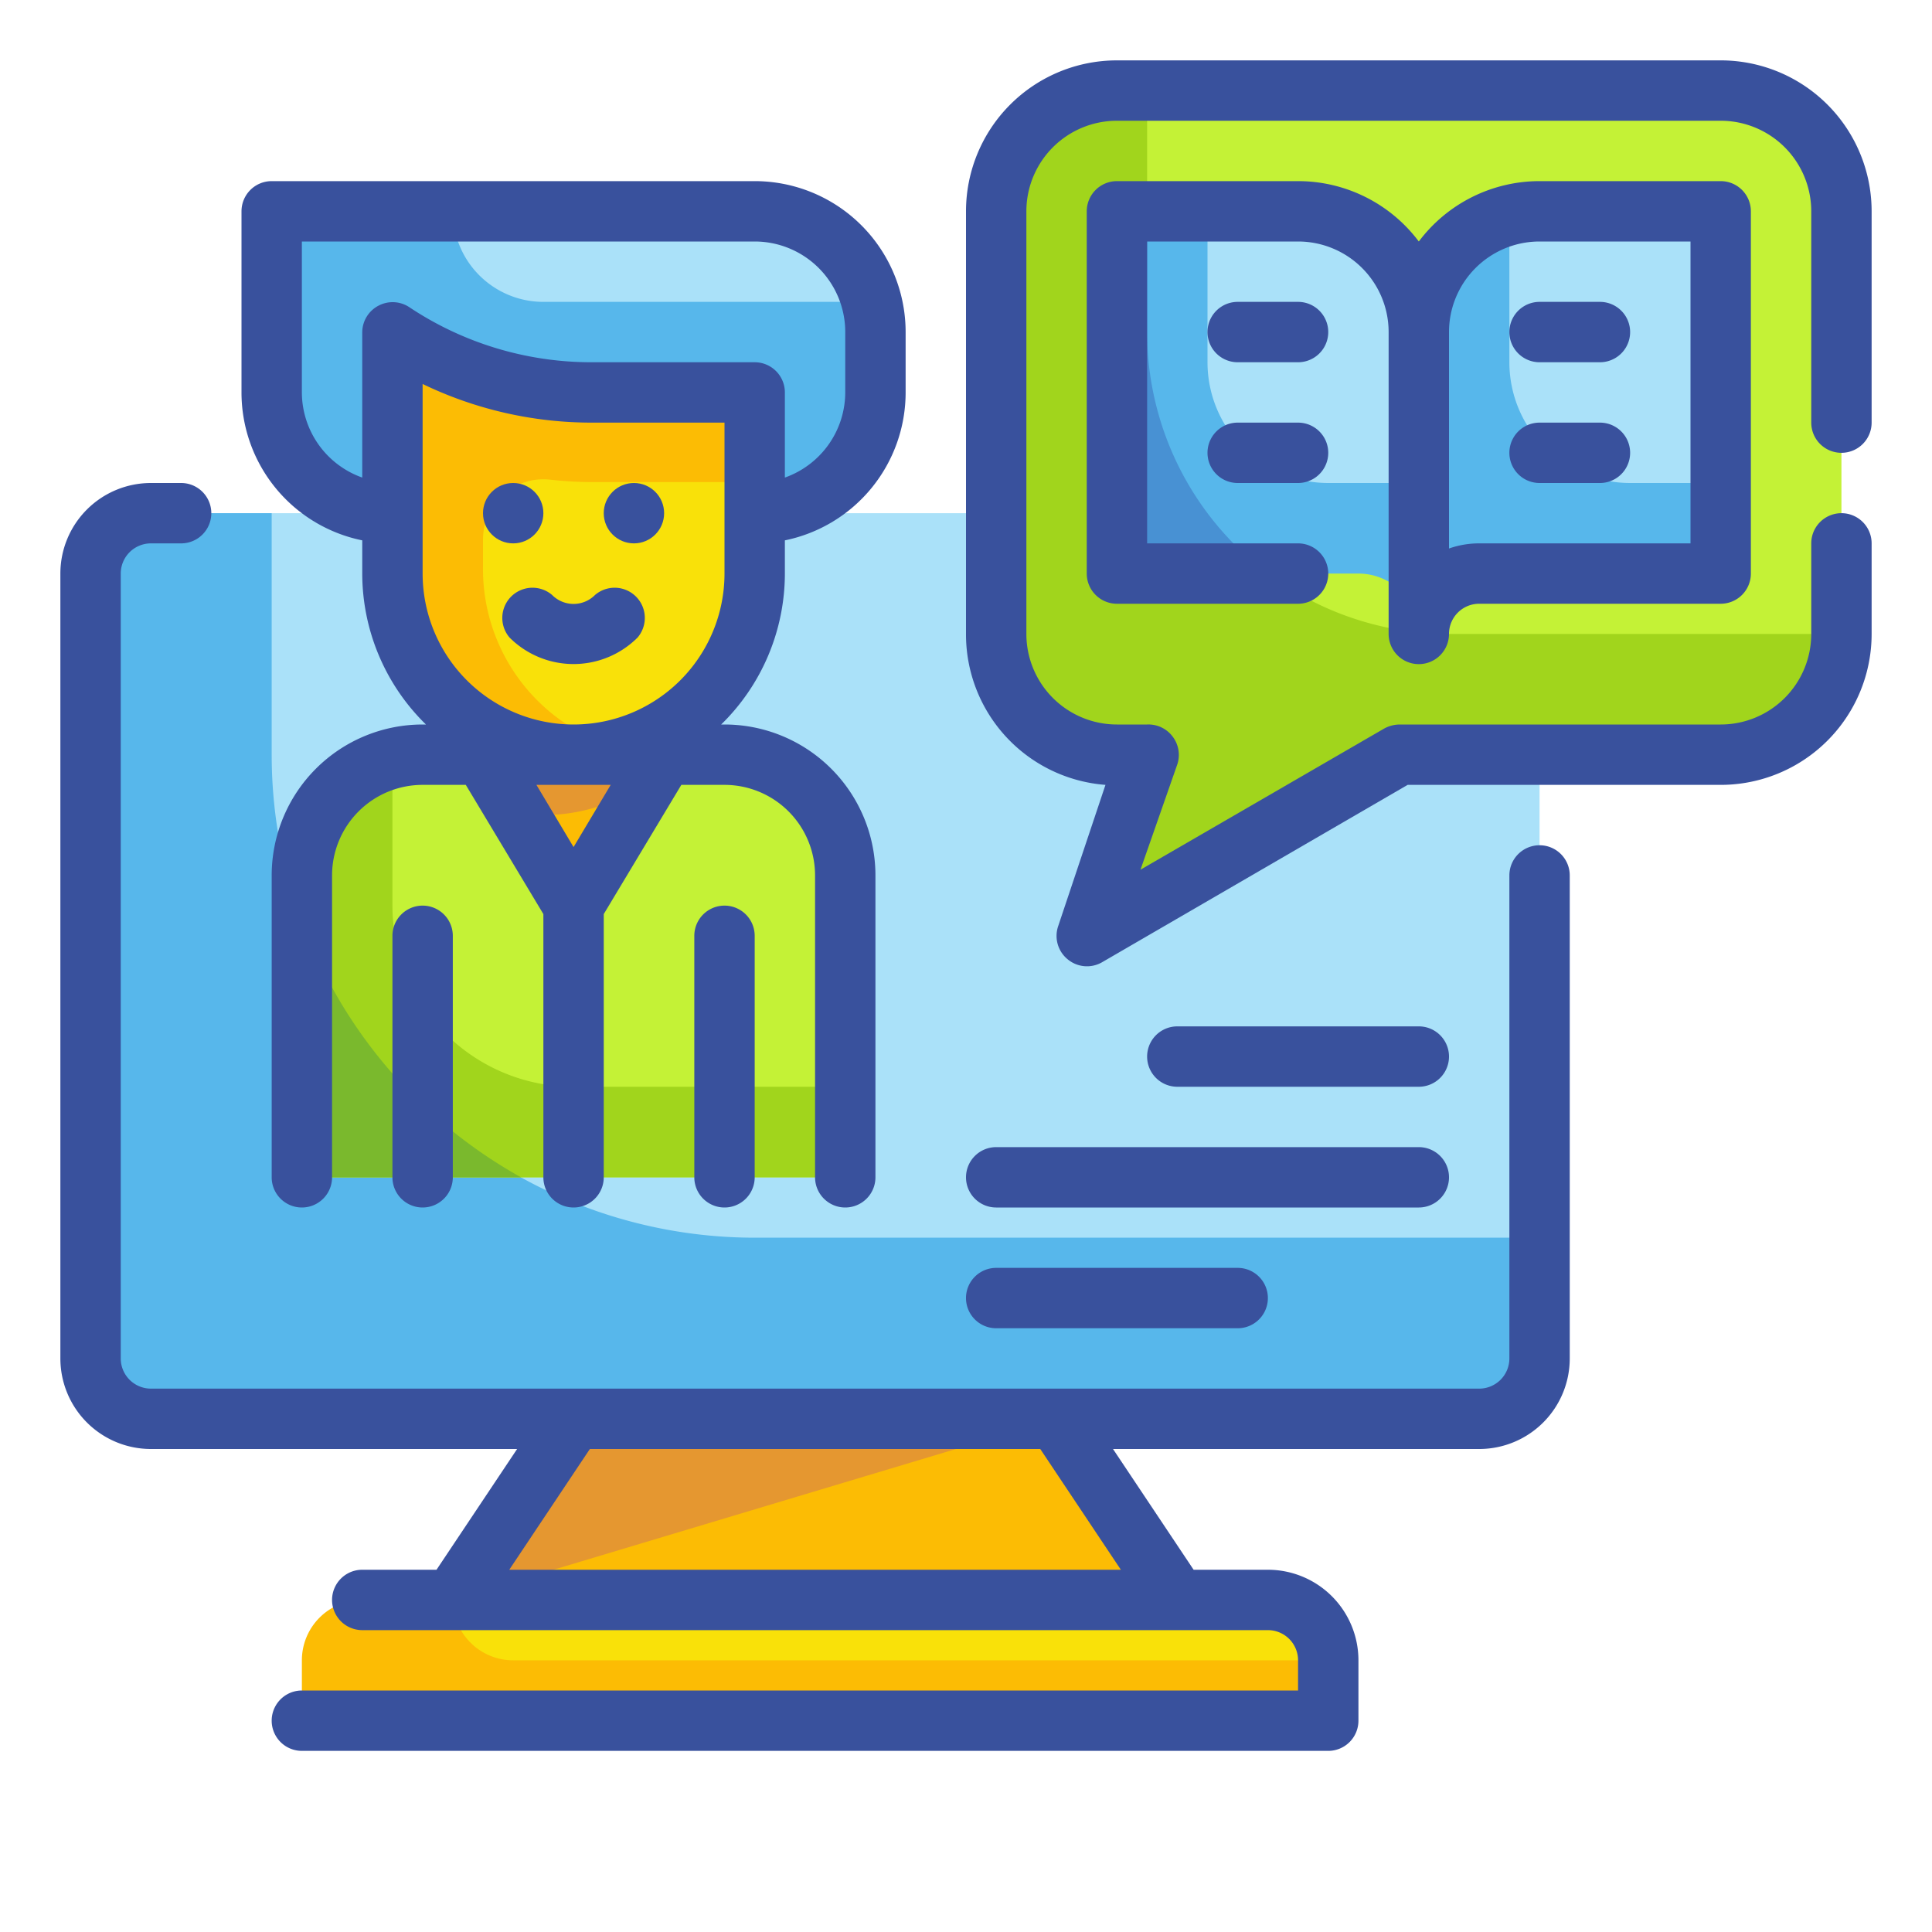 <svg height="512" viewBox="0 0 64 64" width="512" xmlns="http://www.w3.org/2000/svg"><g id="Fill_Outline" data-name="Fill Outline"><rect fill="#aae1f9" height="30" rx="2" width="48" x="3" y="17"/><path d="m35 47h-16l-4 6h24z" fill="#fcbc04"/><path d="m12 53h30a2 2 0 0 1 2 2v2a0 0 0 0 1 0 0h-34a0 0 0 0 1 0 0v-2a2 2 0 0 1 2-2z" fill="#fcbc04"/><path d="m15 53h27a2 2 0 0 1 2 2 0 0 0 0 1 0 0h-27a2 2 0 0 1 -2-2 0 0 0 0 1 0 0z" fill="#f9e109"/><path d="m35 47h-16l-4 6z" fill="#e59730"/><path d="m9 25v-8h-4a2 2 0 0 0 -2 2v26a2 2 0 0 0 2 2h44a2 2 0 0 0 2-2v-4h-26a16 16 0 0 1 -16-16z" fill="#57b7eb"/><path d="m14 25h10a4 4 0 0 1 4 4v10a0 0 0 0 1 0 0h-18a0 0 0 0 1 0 0v-10a4 4 0 0 1 4-4z" fill="#c4f236"/><path d="m16 22v3l3 5 3-5v-3z" fill="#fcbc04"/><path d="m16 25 1.16 1.93a5.83 5.83 0 0 0 .84.07 5.92 5.92 0 0 0 3.46-1.11l.54-.89v-3h-6z" fill="#e59730"/><path d="m25 17a4 4 0 0 0 4-4v-2a4 4 0 0 0 -4-4h-16v6a4 4 0 0 0 4 4" fill="#57b7eb"/><path d="m19 25a6 6 0 0 1 -6-6v-8a11.94 11.94 0 0 0 6.61 2h5.39v6a6 6 0 0 1 -6 6z" fill="#f9e109"/><path d="m19.61 13a11.94 11.94 0 0 1 -6.61-2v8a6 6 0 0 0 6 6 6.09 6.09 0 0 0 1.54-.21 6.15 6.15 0 0 1 -4.54-6v-.9a2 2 0 0 1 2.23-2 12.77 12.77 0 0 0 1.38.08h5.39v-2.97z" fill="#fcbc04"/><path d="m13 30v-4.86a4 4 0 0 0 -3 3.86v10h18v-3h-9a6 6 0 0 1 -6-6z" fill="#a1d51c"/><path d="m10 39h7.26a16.06 16.06 0 0 1 -7.26-8.48z" fill="#7ab92d"/><path d="m15 7h11a3 3 0 0 1 3 3 0 0 0 0 1 0 0h-11a3 3 0 0 1 -3-3 0 0 0 0 1 0 0z" fill="#aae1f9"/><path d="m57 3h-20a4 4 0 0 0 -4 4v14a4 4 0 0 0 4 4h1l-2 6 10.36-6h10.64a4 4 0 0 0 4-4v-14a4 4 0 0 0 -4-4z" fill="#c4f236"/><path d="m38 11v-8h-1a4 4 0 0 0 -4 4v14a4 4 0 0 0 4 4h1l-2 6 10.36-6h10.64a4 4 0 0 0 4-4h-13a10 10 0 0 1 -10-10z" fill="#a1d51c"/><path d="m51 7a4 4 0 0 0 -4 4v10a2 2 0 0 1 2-2h8v-12z" fill="#57b7eb"/><path d="m43 7a4 4 0 0 1 4 4v10a2 2 0 0 0 -2-2h-8v-12z" fill="#57b7eb"/><path d="m40 7h3a4 4 0 0 1 4 4v5a0 0 0 0 1 0 0h-3a4 4 0 0 1 -4-4v-5a0 0 0 0 1 0 0z" fill="#aae1f9"/><path d="m50 7h7a0 0 0 0 1 0 0v9a0 0 0 0 1 0 0h-3a4 4 0 0 1 -4-4v-5a0 0 0 0 1 0 0z" fill="#aae1f9"/><path d="m38 11v-4h-1v12h5a10 10 0 0 1 -4-8z" fill="#4891d3"/><g fill="#39519d"><circle cx="17" cy="17" r="1"/><circle cx="21" cy="17" r="1"/><path d="m12 17.9v1.1a7 7 0 0 0 2.11 5h-.11a5 5 0 0 0 -5 5v10a1 1 0 0 0 2 0v-10a3 3 0 0 1 3-3h1.43l2.57 4.28v8.72a1 1 0 0 0 2 0v-8.72l2.57-4.28h1.43a3 3 0 0 1 3 3v10a1 1 0 0 0 2 0v-10a5 5 0 0 0 -5-5h-.11a7 7 0 0 0 2.11-5v-1.1a5 5 0 0 0 4-4.9v-2a5 5 0 0 0 -5-5h-16a1 1 0 0 0 -1 1v6a5 5 0 0 0 4 4.9zm7 10.16-1.23-2.06h2.46zm5-9.06a5 5 0 0 1 -10 0v-6.28a12.88 12.88 0 0 0 5.61 1.28h4.39zm-14-11h15a3 3 0 0 1 3 3v2a3 3 0 0 1 -2 2.82v-2.82a1 1 0 0 0 -1-1h-5.39a10.87 10.87 0 0 1 -6.06-1.83 1 1 0 0 0 -1-.05 1 1 0 0 0 -.55.88v4.82a3 3 0 0 1 -2-2.82z"/><path d="m13 31v8a1 1 0 0 0 2 0v-8a1 1 0 0 0 -2 0z"/><path d="m23 31v8a1 1 0 0 0 2 0v-8a1 1 0 0 0 -2 0z"/><path d="m19.71 19.71a1 1 0 0 1 -1.42 0 1 1 0 0 0 -1.41 1.41 3 3 0 0 0 4.24 0 1 1 0 0 0 -1.41-1.41z"/><path d="m51 12h2a1 1 0 0 0 0-2h-2a1 1 0 0 0 0 2z"/><path d="m51 16h2a1 1 0 0 0 0-2h-2a1 1 0 0 0 0 2z"/><path d="m43 10h-2a1 1 0 0 0 0 2h2a1 1 0 0 0 0-2z"/><path d="m43 14h-2a1 1 0 0 0 0 2h2a1 1 0 0 0 0-2z"/><path d="m47 22a1 1 0 0 0 1-1 1 1 0 0 1 1-1h8a1 1 0 0 0 1-1v-12a1 1 0 0 0 -1-1h-6a5 5 0 0 0 -4 2 5 5 0 0 0 -4-2h-6a1 1 0 0 0 -1 1v12a1 1 0 0 0 1 1h6a1 1 0 0 0 0-2h-5v-10h5a3 3 0 0 1 3 3v10a1 1 0 0 0 1 1zm4-14h5v10h-7a3 3 0 0 0 -1 .17v-7.17a3 3 0 0 1 3-3z"/><path d="m61 15a1 1 0 0 0 1-1v-7a5 5 0 0 0 -5-5h-20a5 5 0 0 0 -5 5v14a5 5 0 0 0 4.62 5l-1.57 4.69a1 1 0 0 0 .32 1.09 1 1 0 0 0 1.13.1l10.13-5.88h10.37a5 5 0 0 0 5-5v-3a1 1 0 0 0 -2 0v3a3 3 0 0 1 -3 3h-10.64a1.09 1.09 0 0 0 -.5.13l-8.08 4.68 1.22-3.49a1 1 0 0 0 -.14-.9 1 1 0 0 0 -.86-.42h-1a3 3 0 0 1 -3-3v-14a3 3 0 0 1 3-3h20a3 3 0 0 1 3 3v7a1 1 0 0 0 1 1z"/><path d="m47 36a1 1 0 0 0 0-2h-8a1 1 0 0 0 0 2z"/><path d="m32 39a1 1 0 0 0 1 1h14a1 1 0 0 0 0-2h-14a1 1 0 0 0 -1 1z"/><path d="m33 44h8a1 1 0 0 0 0-2h-8a1 1 0 0 0 0 2z"/><path d="m51 28a1 1 0 0 0 -1 1v16a1 1 0 0 1 -1 1h-44a1 1 0 0 1 -1-1v-26a1 1 0 0 1 1-1h1a1 1 0 0 0 0-2h-1a3 3 0 0 0 -3 3v26a3 3 0 0 0 3 3h12.13l-2.67 4h-2.46a1 1 0 0 0 0 2h30a1 1 0 0 1 1 1v1h-33a1 1 0 0 0 0 2h34a1 1 0 0 0 1-1v-2a3 3 0 0 0 -3-3h-2.46l-2.67-4h12.13a3 3 0 0 0 3-3v-16a1 1 0 0 0 -1-1zm-13.87 24h-20.26l2.67-4h14.92z"/></g></g></svg>